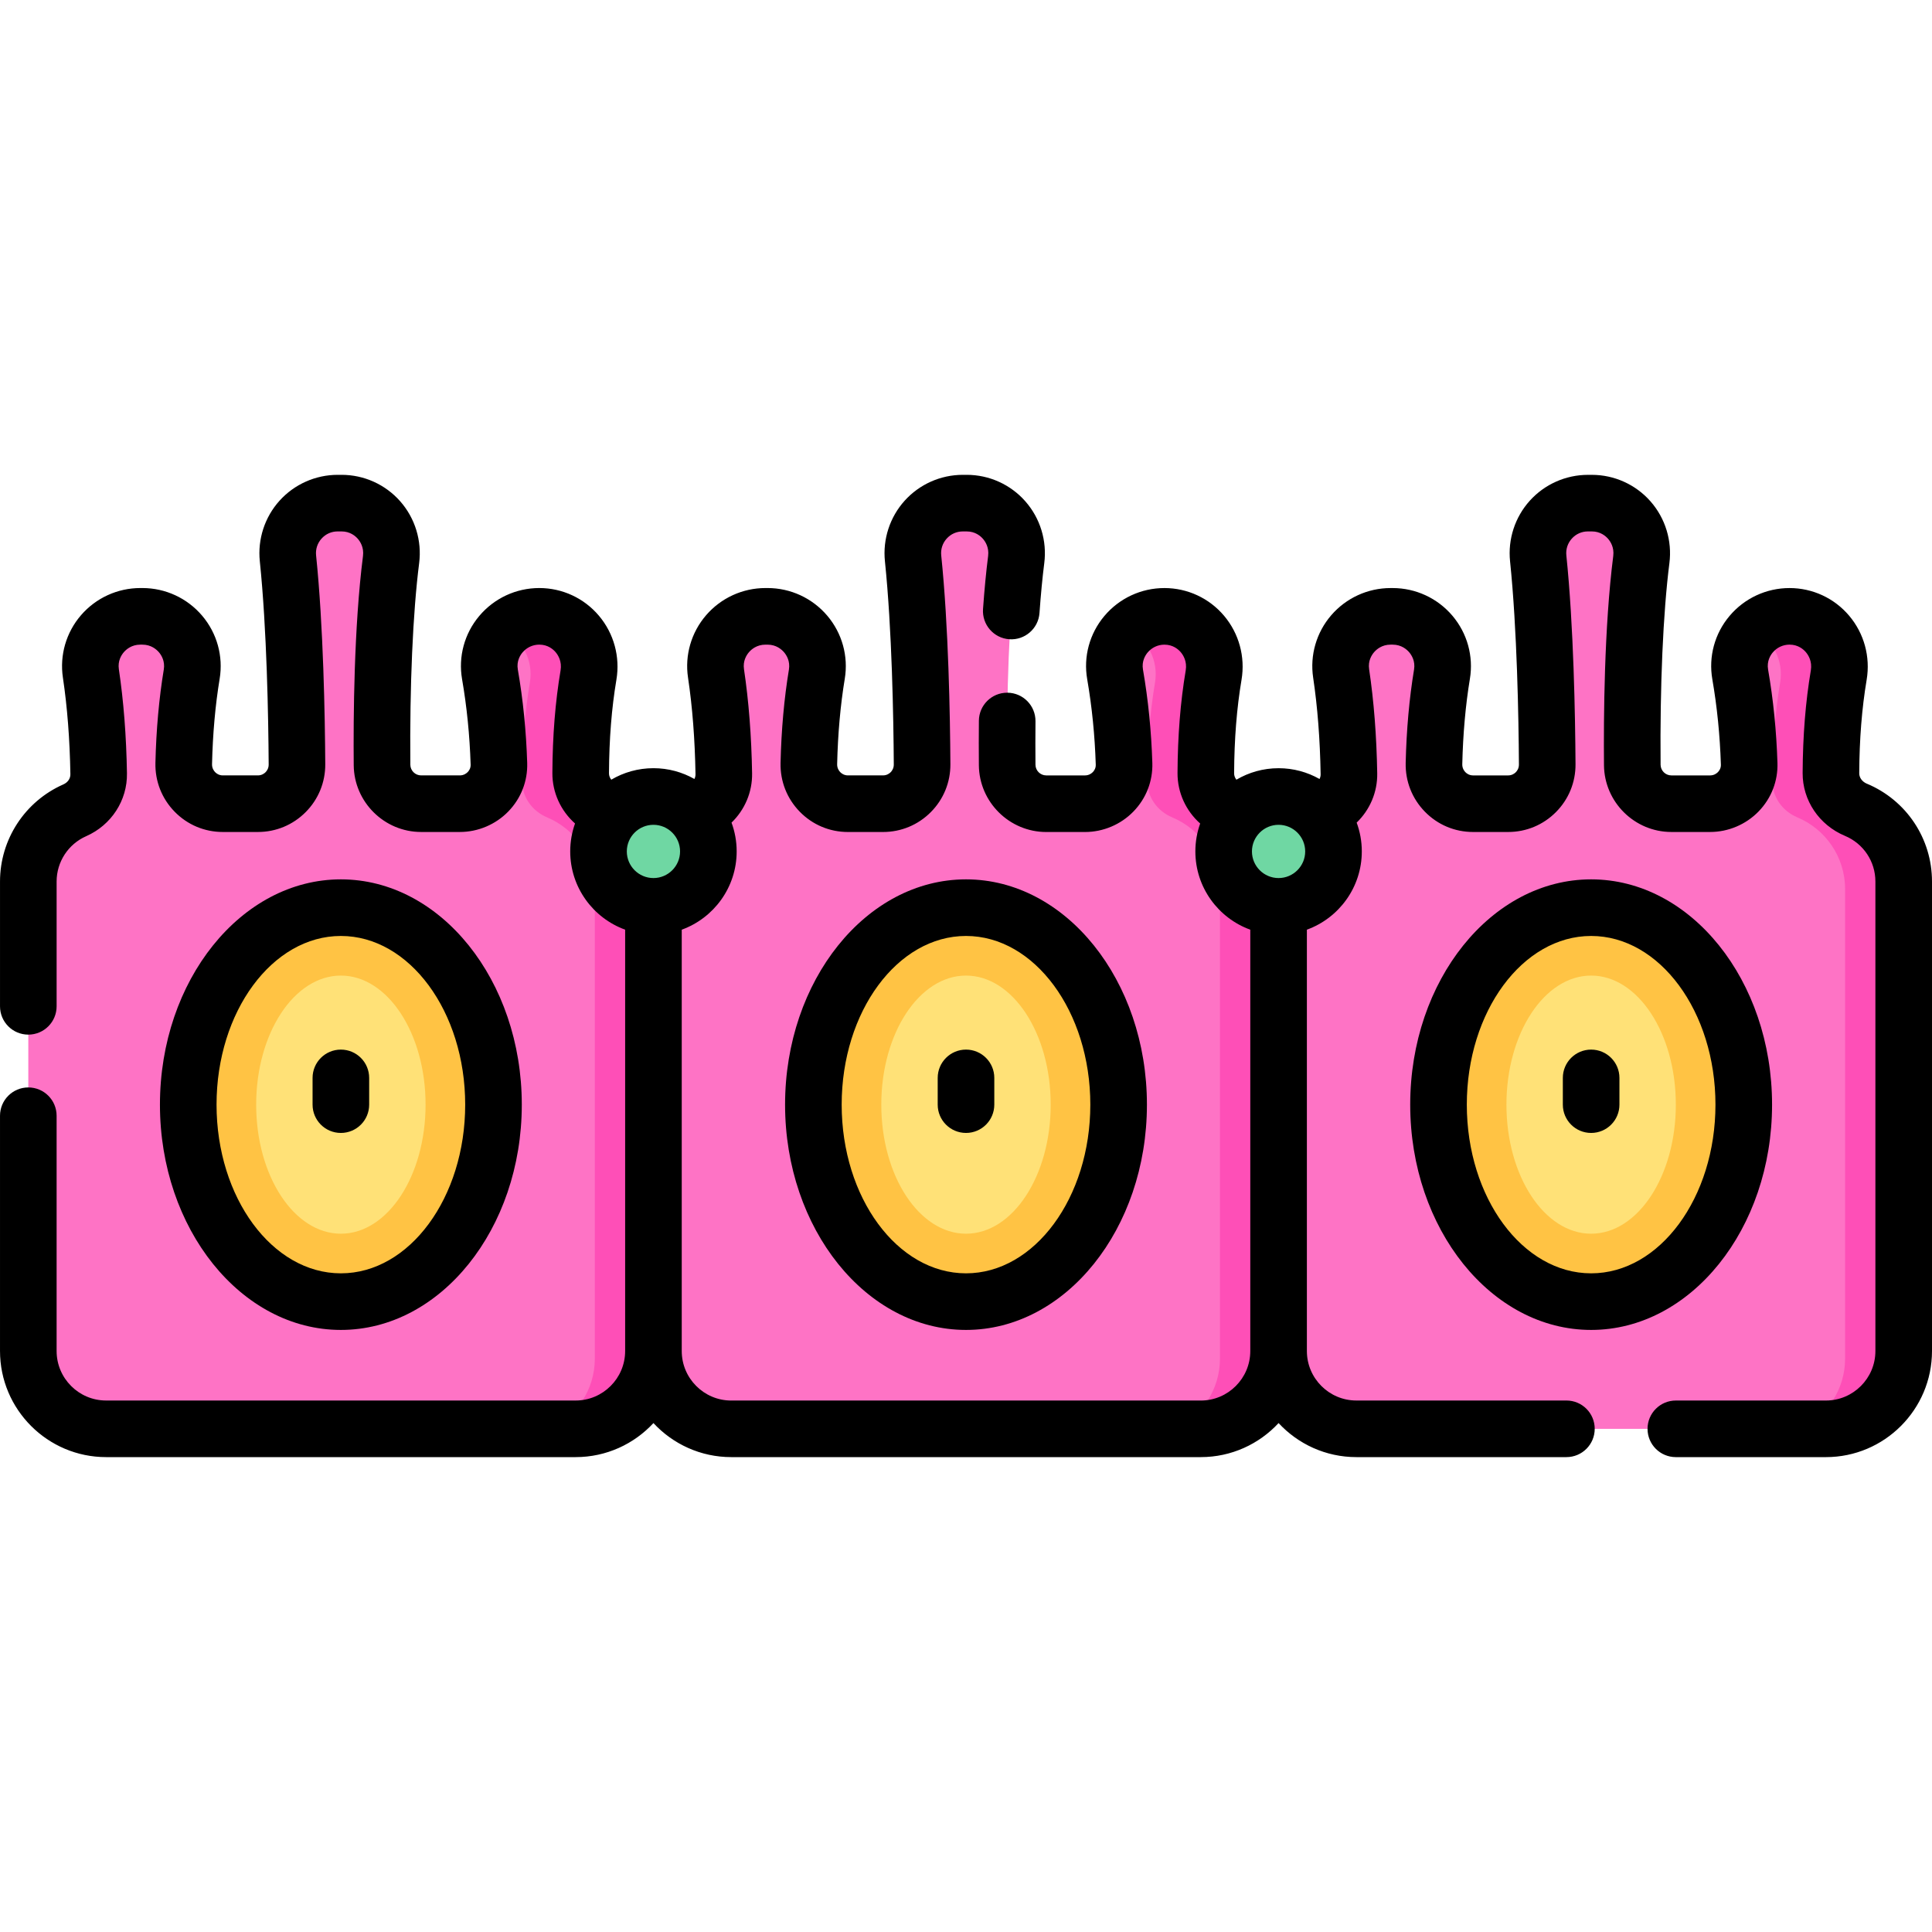 <svg id="Capa_1" enable-background="new 0 0 512 512" height="512" viewBox="0 0 512 512" width="512" xmlns="http://www.w3.org/2000/svg"><g><g><g><path d="m153.884 204.888c.047-8.974.67-17.665 2.068-25.975 1.367-8.132-4.793-15.572-13.039-15.572-8.169 0-14.466 7.335-13.072 15.384 1.356 7.83 2.126 15.726 2.374 23.681.181 5.807-4.545 10.586-10.354 10.586h-10.264c-5.686 0-10.305-4.58-10.356-10.266-.167-18.596.461-39.266 2.394-54.427 1.011-7.927-5.111-14.958-13.102-14.958h-1.052c-7.866 0-13.983 6.808-13.172 14.632 1.574 15.196 2.273 35.933 2.388 54.602.035 5.745-4.611 10.417-10.356 10.417h-9.301c-5.83 0-10.491-4.813-10.356-10.641.189-8.169.861-16.081 2.117-23.685 1.328-8.037-4.93-15.325-13.076-15.325h-.539c-8.065 0-14.302 7.15-13.108 15.126 1.267 8.462 1.909 17.358 2.064 26.593.071 4.229-2.471 7.978-6.341 9.685-7.244 3.196-12.301 10.439-12.301 18.866v124.429c0 11.388 9.232 20.619 20.619 20.619h124.429c11.387 0 20.619-9.231 20.619-20.619v-124.429c0-8.564-5.225-15.895-12.66-19.004-3.965-1.658-6.646-5.421-6.623-9.719z" fill="#fe73c5"/><path d="m160.507 214.607c-3.965-1.658-6.646-5.42-6.623-9.719.047-8.974.67-17.665 2.068-25.975 1.367-8.133-4.793-15.573-13.04-15.573-3.573 0-6.788 1.403-9.157 3.656 4.749 2.634 7.645 8.089 6.665 13.917-1.397 8.31-2.021 17.001-2.068 25.975-.022 4.298 2.658 8.06 6.624 9.719 7.435 3.11 12.66 10.44 12.66 19.004v124.429c0 8.229-4.833 15.312-11.805 18.619h6.718c11.387 0 20.619-9.231 20.619-20.619v-124.429c-.001-8.564-5.226-15.895-12.661-19.004z" fill="#fe4fb7"/><ellipse cx="90.333" cy="292.742" fill="#ffc344" rx="40.447" ry="52.203"/><ellipse cx="90.334" cy="292.742" fill="#ffe177" rx="22.447" ry="34.203"/><path d="m319.55 204.888c.047-8.974.67-17.665 2.068-25.975 1.367-8.132-4.793-15.572-13.039-15.572-8.169 0-14.466 7.335-13.072 15.384 1.356 7.83 2.126 15.726 2.374 23.681.181 5.807-4.545 10.586-10.354 10.586h-10.264c-5.686 0-10.305-4.58-10.356-10.266-.167-18.596.461-39.266 2.394-54.427 1.011-7.927-5.111-14.958-13.102-14.958h-1.052c-7.866 0-13.983 6.808-13.172 14.632 1.574 15.196 2.273 35.933 2.388 54.602.035 5.745-4.611 10.417-10.356 10.417h-9.298c-5.83 0-10.491-4.813-10.356-10.641.189-8.169.861-16.081 2.117-23.685 1.328-8.037-4.93-15.325-13.076-15.325h-.539c-8.065 0-14.302 7.15-13.108 15.126 1.267 8.462 1.909 17.358 2.064 26.593.071 4.229-2.471 7.978-6.341 9.685-7.245 3.196-12.302 10.438-12.302 18.866v124.429c0 11.388 9.232 20.619 20.619 20.619h124.429c11.387 0 20.619-9.231 20.619-20.619v-124.429c0-8.564-5.225-15.895-12.66-19.004-3.966-1.658-6.647-5.421-6.625-9.719z" fill="#fe73c5"/><path d="m326.174 214.607c-3.965-1.658-6.646-5.42-6.623-9.719.047-8.974.67-17.665 2.068-25.975 1.367-8.133-4.793-15.573-13.04-15.573-3.573 0-6.788 1.403-9.157 3.656 4.749 2.634 7.645 8.089 6.665 13.917-1.397 8.31-2.021 17.001-2.068 25.975-.022 4.298 2.658 8.06 6.624 9.719 7.435 3.11 12.66 10.44 12.66 19.004v124.429c0 8.229-4.833 15.312-11.805 18.619h6.718c11.387 0 20.619-9.231 20.619-20.619v-124.429c-.002-8.564-5.227-15.895-12.661-19.004z" fill="#fe4fb7"/><ellipse cx="256" cy="292.742" fill="#ffc344" rx="40.447" ry="52.203"/><ellipse cx="256" cy="292.742" fill="#ffe177" rx="22.447" ry="34.203"/><path d="m485.217 204.888c.047-8.974.67-17.665 2.068-25.975 1.367-8.132-4.793-15.572-13.039-15.572-8.169 0-14.466 7.335-13.072 15.384 1.356 7.83 2.126 15.726 2.374 23.681.181 5.807-4.545 10.586-10.354 10.586h-10.264c-5.686 0-10.305-4.58-10.356-10.266-.167-18.596.461-39.266 2.394-54.427 1.011-7.927-5.111-14.958-13.102-14.958h-1.052c-7.866 0-13.983 6.808-13.172 14.632 1.574 15.196 2.273 35.933 2.388 54.602.035 5.745-4.611 10.417-10.356 10.417h-9.298c-5.83 0-10.491-4.813-10.356-10.641.189-8.169.861-16.081 2.117-23.685 1.328-8.037-4.93-15.325-13.076-15.325h-.539c-8.065 0-14.302 7.15-13.108 15.126 1.267 8.462 1.909 17.358 2.064 26.593.071 4.229-2.471 7.978-6.341 9.685-7.245 3.196-12.302 10.438-12.302 18.866v124.429c0 11.388 9.232 20.619 20.619 20.619h124.429c11.388 0 20.619-9.231 20.619-20.619v-124.429c0-8.564-5.225-15.895-12.66-19.004-3.967-1.658-6.648-5.421-6.625-9.719z" fill="#fe73c5"/><path d="m491.84 214.607c-3.965-1.658-6.646-5.42-6.623-9.719.047-8.974.67-17.665 2.068-25.975 1.367-8.133-4.793-15.573-13.04-15.573-3.573 0-6.788 1.403-9.157 3.656 4.749 2.634 7.645 8.089 6.665 13.917-1.397 8.31-2.021 17.001-2.068 25.975-.022 4.298 2.658 8.06 6.624 9.719 7.435 3.11 12.66 10.44 12.66 19.004v124.429c0 8.229-4.833 15.312-11.805 18.619h6.718c11.387 0 20.619-9.231 20.619-20.619v-124.429c-.001-8.564-5.226-15.895-12.661-19.004z" fill="#fe4fb7"/><ellipse cx="421.667" cy="292.742" fill="#ffc344" rx="40.447" ry="52.203"/><ellipse cx="421.667" cy="292.742" fill="#ffe177" rx="22.447" ry="34.203"/><g><circle cx="173.167" cy="225.638" fill="#6fd7a3" r="14.555"/></g><g><circle cx="338.833" cy="225.638" fill="#6fd7a3" r="14.555"/></g></g></g><g><path d="m138.281 292.742c0-32.92-21.509-59.703-47.947-59.703s-47.947 26.783-47.947 59.703 21.509 59.703 47.947 59.703 47.947-26.783 47.947-59.703zm-80.894 0c0-24.649 14.78-44.703 32.947-44.703s32.947 20.054 32.947 44.703-14.78 44.703-32.947 44.703-32.947-20.053-32.947-44.703z"/><path d="m97.834 292.742v-7.087c0-4.143-3.357-7.5-7.5-7.5s-7.5 3.357-7.5 7.5v7.087c0 4.143 3.357 7.5 7.5 7.5s7.5-3.357 7.5-7.5z"/><path d="m208.053 292.742c0 32.92 21.509 59.703 47.947 59.703s47.947-26.783 47.947-59.703-21.509-59.703-47.947-59.703-47.947 26.783-47.947 59.703zm47.947-44.703c18.167 0 32.947 20.054 32.947 44.703s-14.78 44.703-32.947 44.703-32.947-20.054-32.947-44.703 14.78-44.703 32.947-44.703z"/><path d="m255.999 300.242c4.143 0 7.5-3.357 7.501-7.499l.001-7.087c.001-4.142-3.356-7.5-7.499-7.501h-.001c-4.142 0-7.499 3.357-7.5 7.499l-.001 7.087c-.001 4.142 3.356 7.5 7.499 7.501z"/><path d="m494.734 207.688c-1.231-.516-2.023-1.599-2.018-2.76.049-9.096.691-17.198 1.965-24.771 1.025-6.099-.667-12.293-4.644-16.993-3.938-4.654-9.693-7.323-15.793-7.323-6.15 0-11.951 2.7-15.914 7.408-3.927 4.664-5.584 10.771-4.548 16.757 1.264 7.296 2.026 14.911 2.268 22.634.029.938-.405 1.59-.775 1.971-.318.329-1.014.882-2.083.882h-10.264c-1.561 0-2.842-1.271-2.855-2.833-.188-20.833.662-40.301 2.333-53.411.758-5.938-1.071-11.912-5.018-16.394-3.925-4.457-9.583-7.014-15.523-7.014h-1.053c-5.861 0-11.475 2.496-15.398 6.848-3.932 4.36-5.839 10.213-5.233 16.058 1.866 18.015 2.271 41.486 2.348 53.875.007 1.033-.517 1.714-.829 2.028s-.991.843-2.027.843h-9.298c-1.039 0-1.718-.536-2.03-.855-.319-.327-.853-1.037-.827-2.111.187-8.039.865-15.655 2.019-22.636.989-5.984-.699-12.076-4.632-16.713-3.955-4.662-9.73-7.336-15.844-7.336h-.539c-6.054 0-11.792 2.631-15.743 7.218-3.928 4.56-5.671 10.581-4.781 16.519 1.159 7.747 1.826 16.363 1.981 25.609.008.444-.095.87-.292 1.256-3.206-1.82-6.91-2.86-10.852-2.86-4.076 0-7.898 1.112-11.178 3.048-.389-.498-.609-1.09-.605-1.703.048-9.093.689-17.195 1.964-24.771 1.025-6.099-.667-12.293-4.644-16.993-3.938-4.654-9.693-7.323-15.792-7.323-6.151 0-11.953 2.7-15.916 7.409-3.926 4.664-5.583 10.771-4.546 16.755 1.264 7.305 2.026 14.92 2.267 22.635.029.938-.405 1.59-.775 1.972-.318.329-1.014.881-2.082.881h-10.264c-1.562 0-2.843-1.271-2.856-2.833-.034-3.784-.033-7.658.004-11.515.039-4.143-3.287-7.532-7.429-7.571h-.073c-4.108 0-7.459 3.312-7.498 7.429-.037 3.949-.038 7.916-.004 11.792.088 9.759 8.098 17.698 17.856 17.698h10.264c4.816 0 9.501-1.983 12.853-5.441 3.373-3.479 5.147-8.053 4.997-12.877-.261-8.414-1.095-16.733-2.479-24.729-.382-2.208.615-3.79 1.243-4.537 1.106-1.313 2.725-2.067 4.439-2.067 2.296 0 3.704 1.26 4.34 2.011.658.778 1.703 2.439 1.303 4.818-1.409 8.38-2.119 17.271-2.171 27.18-.027 5.19 2.217 10.014 6.004 13.392-.826 2.313-1.276 4.803-1.276 7.397 0 9.529 6.075 17.666 14.556 20.741v111.66c0 7.234-5.885 13.119-13.119 13.119h-124.432c-7.234 0-13.119-5.885-13.119-13.119v-111.662c8.48-3.076 14.556-11.212 14.556-20.741 0-2.682-.481-5.253-1.362-7.632 3.5-3.385 5.533-8.075 5.449-13.072-.166-9.897-.889-19.177-2.146-27.578-.331-2.213.68-3.774 1.312-4.508.646-.75 2.073-2.008 4.378-2.008h.539c2.327 0 3.76 1.278 4.406 2.04.633.747 1.64 2.332 1.271 4.562-1.269 7.671-2.014 15.992-2.217 24.734-.112 4.868 1.697 9.465 5.095 12.942 3.386 3.464 7.917 5.372 12.759 5.372h9.299c4.791 0 9.289-1.871 12.666-5.268 3.376-3.397 5.219-7.905 5.189-12.695-.077-12.66-.496-36.684-2.428-55.328-.171-1.652.345-3.238 1.453-4.467 1.101-1.221 2.613-1.894 4.26-1.894h1.052c2.235 0 3.632 1.207 4.266 1.927.646.733 1.688 2.305 1.397 4.582-.525 4.111-.979 8.838-1.35 14.049-.293 4.132 2.818 7.719 6.95 8.013 4.121.297 7.718-2.818 8.013-6.95.35-4.932.776-9.377 1.266-13.214.757-5.938-1.073-11.912-5.02-16.394-3.925-4.457-9.583-7.013-15.522-7.013h-1.052c-5.862 0-11.476 2.496-15.399 6.849-3.932 4.359-5.839 10.212-5.233 16.057 1.866 18.015 2.272 41.486 2.348 53.875.007 1.033-.517 1.715-.829 2.029s-.991.842-2.026.842h-9.299c-1.039 0-1.718-.536-2.03-.855-.319-.327-.852-1.037-.827-2.111.187-8.041.866-15.656 2.02-22.636.989-5.984-.699-12.076-4.632-16.712-3.956-4.663-9.73-7.337-15.845-7.337h-.539c-6.054 0-11.792 2.631-15.743 7.218-3.928 4.56-5.671 10.581-4.781 16.519 1.16 7.752 1.827 16.368 1.982 25.609.008.444-.095.87-.292 1.256-3.206-1.82-6.91-2.86-10.852-2.86-4.076 0-7.898 1.112-11.178 3.048-.389-.498-.609-1.09-.605-1.703.048-9.093.689-17.195 1.964-24.77 1.025-6.099-.666-12.292-4.643-16.993-3.937-4.654-9.693-7.324-15.793-7.324-6.15 0-11.951 2.7-15.914 7.408-3.927 4.664-5.584 10.771-4.548 16.756 1.264 7.303 2.026 14.918 2.268 22.635.029.938-.405 1.59-.775 1.971-.318.329-1.014.882-2.083.882h-10.264c-1.561 0-2.843-1.271-2.856-2.833-.188-20.843.663-40.31 2.334-53.411.757-5.937-1.072-11.912-5.018-16.394-3.926-4.457-9.584-7.014-15.524-7.014h-1.052c-5.861 0-11.475 2.496-15.398 6.848-3.932 4.36-5.839 10.213-5.233 16.058 1.866 18.026 2.272 41.492 2.348 53.875.007 1.033-.517 1.714-.829 2.028s-.991.843-2.027.843h-9.298c-1.039 0-1.719-.536-2.03-.855-.32-.327-.853-1.036-.827-2.111.187-8.045.865-15.661 2.019-22.636.989-5.984-.699-12.076-4.632-16.712-3.956-4.663-9.73-7.337-15.844-7.337h-.539c-6.054 0-11.791 2.631-15.743 7.217-3.928 4.56-5.671 10.581-4.782 16.52 1.16 7.752 1.827 16.368 1.982 25.609.02 1.146-.696 2.18-1.869 2.696-10.195 4.496-16.78 14.595-16.78 25.728v33.08c0 4.143 3.357 7.5 7.5 7.5s7.5-3.357 7.5-7.5v-33.08c0-5.194 3.073-9.906 7.829-12.004 6.69-2.951 10.935-9.495 10.813-16.673-.166-9.897-.889-19.177-2.146-27.577-.331-2.214.681-3.775 1.313-4.509.646-.75 2.073-2.008 4.378-2.008h.539c2.327 0 3.759 1.278 4.404 2.04.634.746 1.641 2.332 1.272 4.562-1.268 7.666-2.013 15.988-2.216 24.733-.113 4.868 1.695 9.464 5.094 12.942 3.385 3.465 7.917 5.373 12.76 5.373h9.298c4.792 0 9.29-1.871 12.667-5.269 3.376-3.396 5.219-7.904 5.189-12.694-.077-12.655-.496-36.671-2.428-55.328-.171-1.652.345-3.238 1.453-4.467 1.101-1.222 2.613-1.894 4.259-1.894h1.052c2.235 0 3.633 1.207 4.267 1.927.646.734 1.687 2.305 1.396 4.583-2.4 18.817-2.568 42.813-2.455 55.444.089 9.758 8.1 17.697 17.856 17.697h10.264c4.816 0 9.502-1.983 12.854-5.441 3.373-3.479 5.147-8.053 4.997-12.878-.262-8.416-1.097-16.735-2.48-24.727-.382-2.209.615-3.791 1.244-4.538 1.106-1.313 2.724-2.067 4.438-2.067 2.297 0 3.705 1.26 4.341 2.011.658.778 1.702 2.439 1.302 4.818-1.409 8.38-2.119 17.271-2.171 27.18-.027 5.19 2.217 10.014 6.004 13.392-.826 2.313-1.276 4.803-1.276 7.397 0 9.529 6.075 17.666 14.556 20.741v111.66c0 7.234-5.885 13.119-13.119 13.119h-124.429c-7.234 0-13.119-5.885-13.119-13.119v-62.349c0-4.143-3.357-7.5-7.5-7.5s-7.5 3.357-7.5 7.5v62.349c0 15.505 12.614 28.119 28.119 28.119h124.429c8.138 0 15.48-3.476 20.619-9.02 5.139 5.544 12.481 9.02 20.619 9.02h124.429c8.138 0 15.48-3.476 20.619-9.02 5.139 5.544 12.481 9.02 20.619 9.02h55.661c4.143 0 7.5-3.357 7.5-7.5s-3.357-7.5-7.5-7.5h-55.661c-7.234 0-13.119-5.885-13.119-13.119v-111.657c8.48-3.076 14.555-11.212 14.555-20.741 0-2.682-.481-5.253-1.362-7.632 3.5-3.384 5.533-8.074 5.448-13.072-.167-9.902-.889-19.182-2.146-27.578-.331-2.213.68-3.774 1.312-4.508.646-.75 2.073-2.008 4.378-2.008h.539c2.327 0 3.759 1.278 4.405 2.04.633.746 1.64 2.332 1.271 4.563-1.268 7.673-2.013 15.994-2.216 24.733-.112 4.868 1.697 9.465 5.095 12.942 3.386 3.464 7.917 5.372 12.759 5.372h9.298c4.792 0 9.29-1.871 12.667-5.269 3.376-3.396 5.219-7.904 5.189-12.694-.078-12.66-.496-36.684-2.428-55.328-.171-1.652.345-3.238 1.453-4.467 1.101-1.221 2.613-1.894 4.259-1.894h1.053c2.235 0 3.632 1.207 4.266 1.927.646.733 1.687 2.305 1.396 4.584-2.4 18.83-2.567 42.819-2.454 55.442.088 9.759 8.098 17.698 17.855 17.698h10.264c4.816 0 9.502-1.983 12.854-5.441 3.373-3.479 5.147-8.053 4.997-12.878-.263-8.423-1.097-16.742-2.48-24.727-.382-2.209.615-3.791 1.244-4.538 1.106-1.313 2.724-2.067 4.438-2.067 2.297 0 3.705 1.26 4.341 2.011.658.778 1.703 2.439 1.303 4.818-1.408 8.377-2.119 17.268-2.172 27.18-.038 7.262 4.37 13.808 11.23 16.677 4.892 2.046 8.053 6.79 8.053 12.085v124.43c0 7.234-5.885 13.119-13.118 13.119h-39.768c-4.143 0-7.5 3.357-7.5 7.5s3.357 7.5 7.5 7.5h39.768c15.505 0 28.118-12.614 28.118-28.119v-124.429c.002-11.361-6.775-21.536-17.264-25.923zm-321.567 10.895c3.891 0 7.056 3.165 7.056 7.056 0 3.89-3.165 7.055-7.056 7.055s-7.056-3.165-7.056-7.055c0-3.891 3.165-7.056 7.056-7.056zm165.667 0c3.89 0 7.055 3.165 7.055 7.056 0 3.89-3.165 7.055-7.055 7.055-3.891 0-7.056-3.165-7.056-7.055 0-3.891 3.165-7.056 7.056-7.056z"/><path d="m469.614 292.742c0-32.92-21.509-59.703-47.947-59.703s-47.947 26.783-47.947 59.703 21.509 59.703 47.947 59.703 47.947-26.783 47.947-59.703zm-47.947 44.703c-18.167 0-32.947-20.054-32.947-44.703s14.78-44.703 32.947-44.703 32.947 20.054 32.947 44.703-14.78 44.703-32.947 44.703z"/><path d="m421.667 278.155c-4.143 0-7.5 3.357-7.5 7.5v7.087c0 4.143 3.357 7.5 7.5 7.5s7.5-3.357 7.5-7.5v-7.087c0-4.142-3.357-7.5-7.5-7.5z"/></g></g></svg>